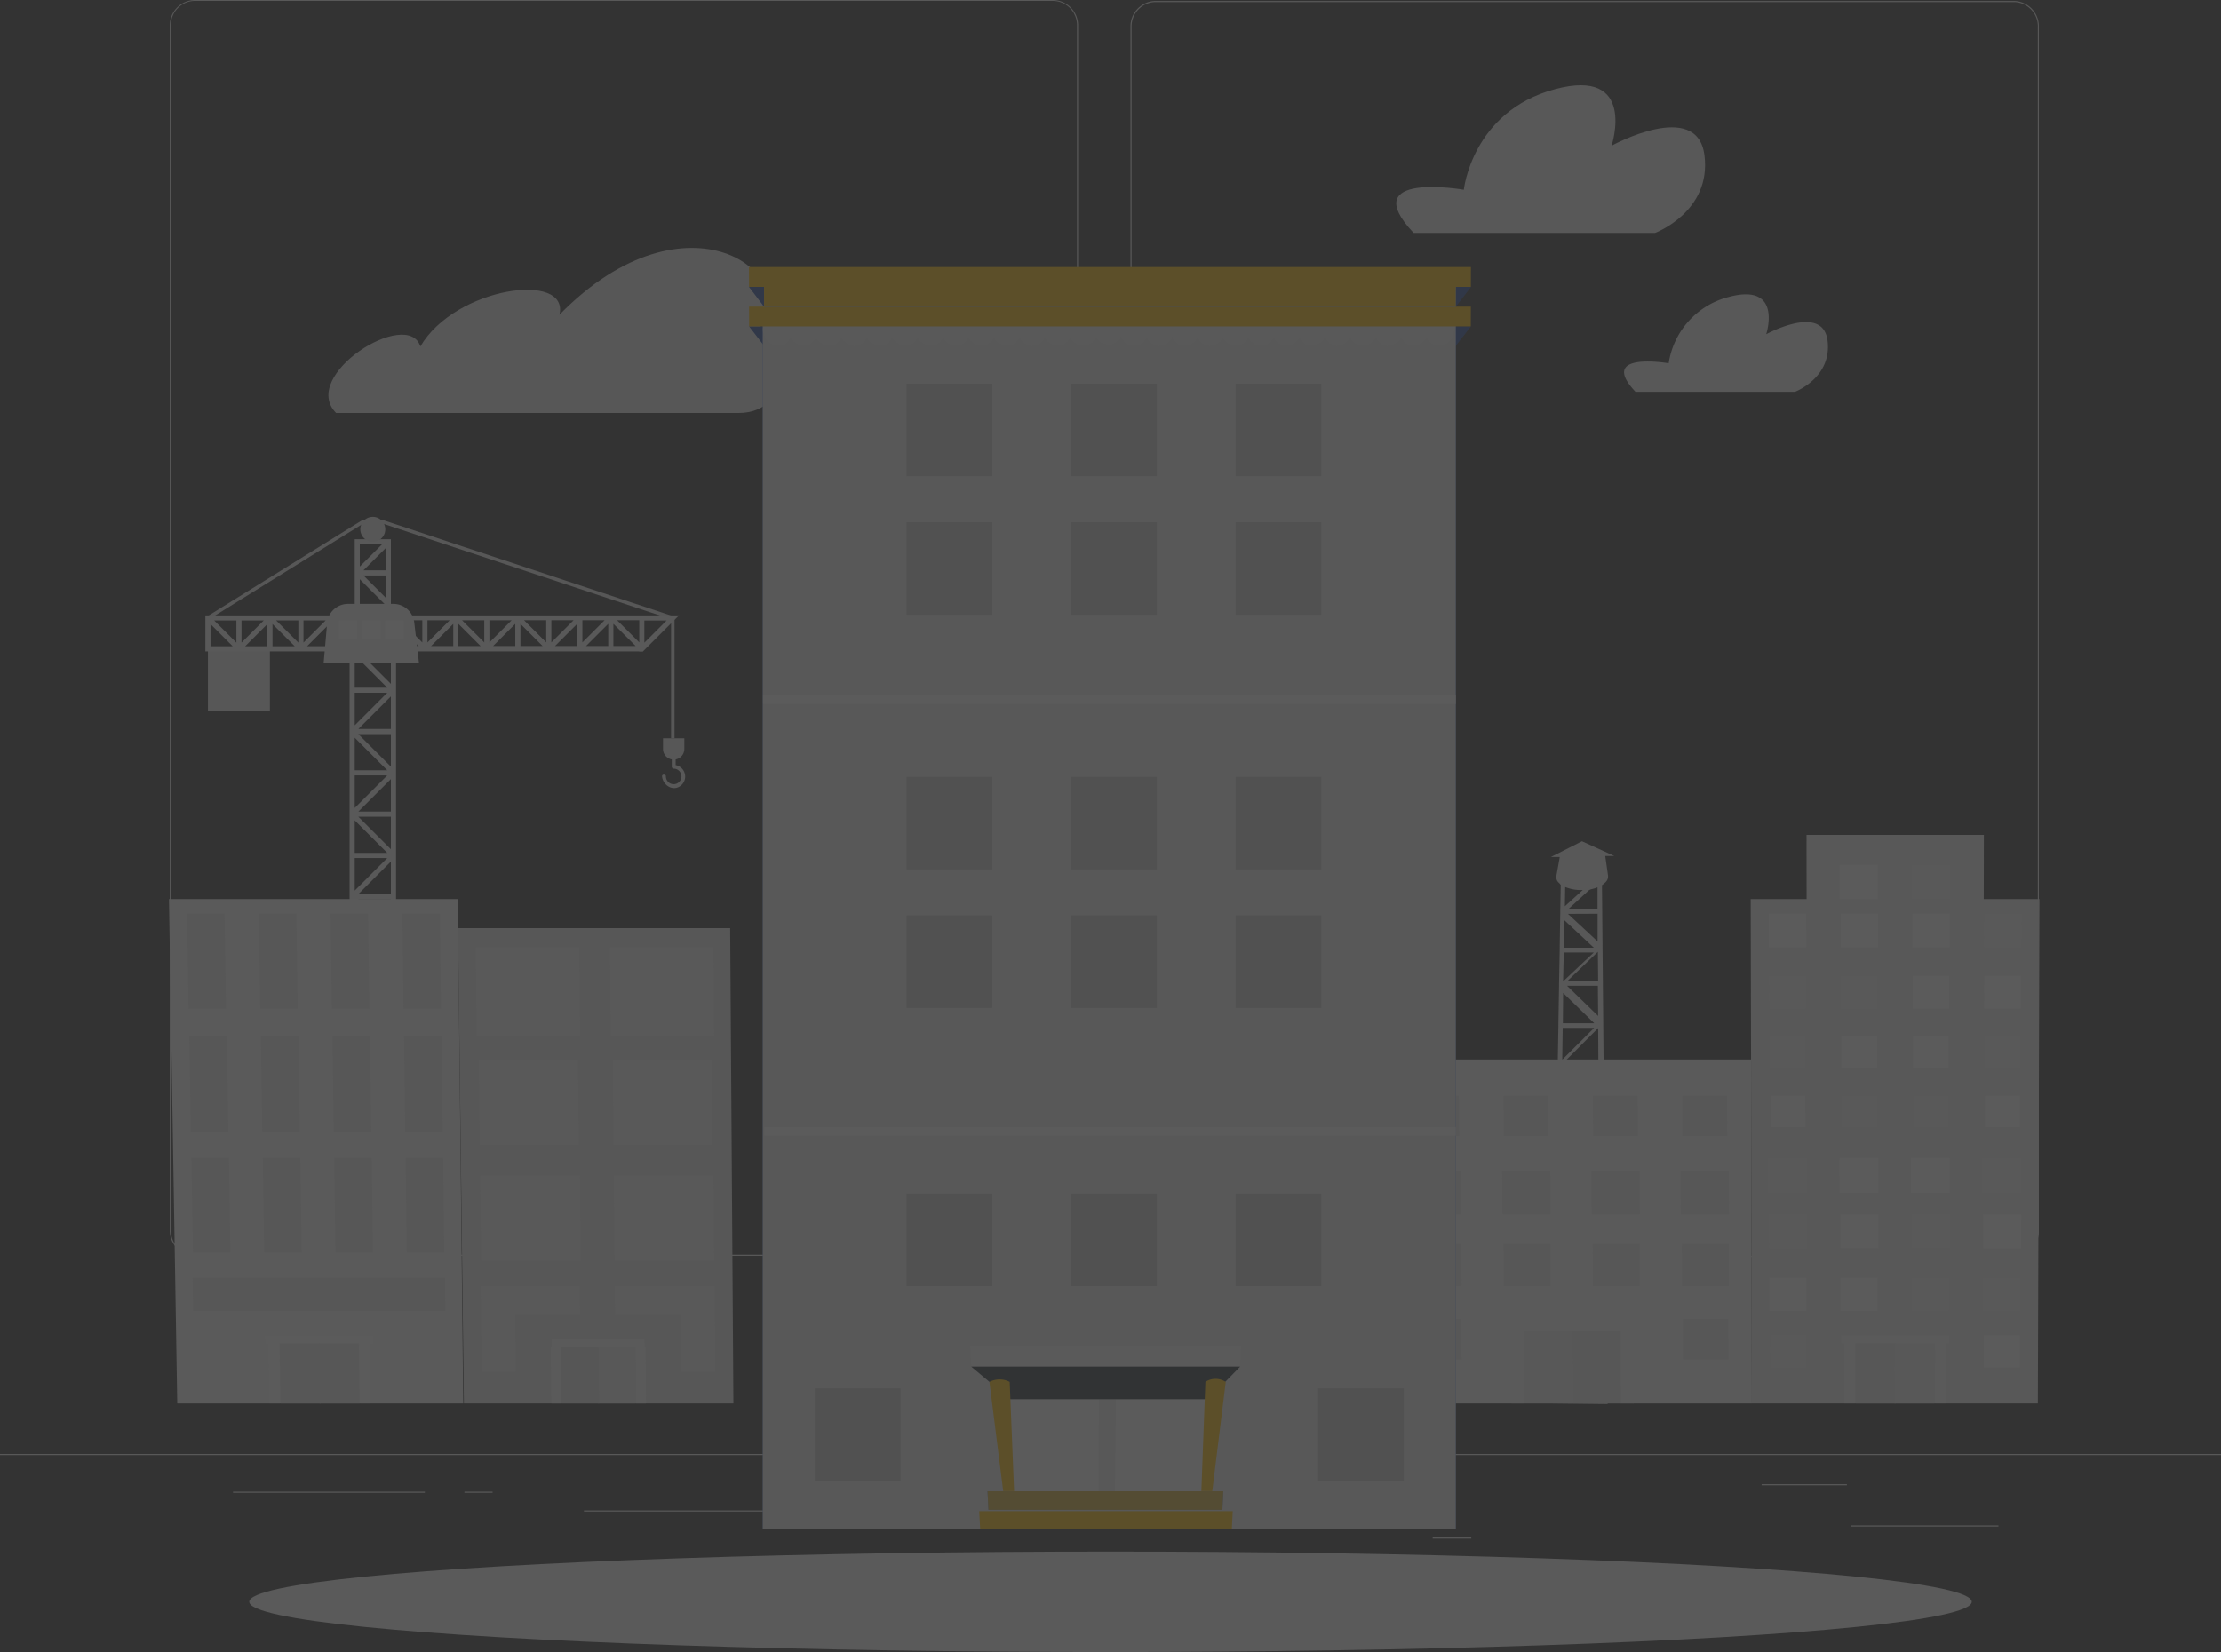 <svg xmlns="http://www.w3.org/2000/svg" width="790.261" height="587.97" viewBox="0 0 790.261 587.97">
  <rect x="0" y="0" width="790.261" height="587.97" fill="#333333" stroke="none"/>
  <g id="Grupo_19" data-name="Grupo 19" transform="translate(39 -311.03)" opacity="0.2">
    <g id="Grupo_18" data-name="Grupo 18">
      <g id="Company-rafiki" transform="translate(-39 256.019)">
        <g id="freepik--background-complete--inject-2" transform="translate(0 55.011)">
          <rect id="Retângulo_625" data-name="Retângulo 625" width="52.347" height="0.395" transform="translate(658.73 542.894)" fill="#ebebeb"/>
          <rect id="Retângulo_626" data-name="Retângulo 626" width="13.735" height="0.395" transform="translate(509.766 547.193)" fill="#ebebeb"/>
          <rect id="Retângulo_627" data-name="Retângulo 627" width="30.33" height="0.395" transform="translate(626.82 528.227)" fill="#ebebeb"/>
          <rect id="Retângulo_628" data-name="Retângulo 628" width="68.263" height="0.395" transform="translate(82.914 530.882)" fill="#ebebeb"/>
          <rect id="Retângulo_629" data-name="Retângulo 629" width="10.005" height="0.395" transform="translate(165.259 530.882)" fill="#ebebeb"/>
          <rect id="Retângulo_630" data-name="Retângulo 630" width="148.063" height="0.395" transform="translate(207.791 537.552)" fill="#ebebeb"/>
          <path id="Caminho_52" data-name="Caminho 52" d="M352.4,501.972H47.219a9.025,9.025,0,0,1-9.009-9.025v-429A9.025,9.025,0,0,1,47.219,55H352.4a9.025,9.025,0,0,1,9.025,9.025V492.947A9.025,9.025,0,0,1,352.4,501.972ZM47.219,55.316a8.63,8.63,0,0,0-8.614,8.63v429a8.63,8.63,0,0,0,8.614,8.63H352.4a8.646,8.646,0,0,0,8.63-8.63v-429a8.645,8.645,0,0,0-8.63-8.63Z" transform="translate(22.182 -55)" fill="#ebebeb"/>
          <path id="Caminho_53" data-name="Caminho 53" d="M568.724,502.261h-305.2a9.041,9.041,0,0,1-9.025-9.025v-429a9.041,9.041,0,0,1,9.025-9.025h305.2a9.025,9.025,0,0,1,8.993,9.025v429a9.025,9.025,0,0,1-8.993,9.025ZM263.525,55.605a8.645,8.645,0,0,0-8.63,8.63v429a8.646,8.646,0,0,0,8.63,8.63h305.2a8.646,8.646,0,0,0,8.63-8.63v-429a8.646,8.646,0,0,0-8.63-8.63Z" transform="translate(147.743 -54.878)" fill="#ebebeb"/>
          <rect id="Retângulo_631" data-name="Retângulo 631" width="790.261" height="0.395" transform="translate(0 517.463)" fill="#ebebeb"/>
          <path id="Caminho_54" data-name="Caminho 54" d="M76.662,169.58H220c18.366,0,22.791-25.7,5.453-31.737l-.68-.221c19.188-15.995-22.9-49.692-68.626-3.035,3.572-15.552-37.079-9.926-49.5,11.3C102.219,131.948,63.464,156.162,76.662,169.58Z" transform="translate(42.921 -22.592)" fill="#e6e6e6"/>
          <path id="Caminho_55" data-name="Caminho 55" d="M320.492,126.753H406.44s20.152-7.587,17.544-27.691-33.033-3.351-33.033-3.351,9.214-28.054-20.247-20.088-32.338,35.767-32.338,35.767S299.66,104.626,320.492,126.753Z" transform="translate(182.478 -43.855)" fill="#ebebeb"/>
          <path id="Caminho_56" data-name="Caminho 56" d="M369.682,155.974h56.741s13.308-5.01,11.585-18.287-21.811-2.213-21.811-2.213,6.085-18.508-13.371-13.261a28.781,28.781,0,0,0-21.337,23.613S355.932,141.386,369.682,155.974Z" transform="translate(212.25 -16.524)" fill="#ebebeb"/>
          <path id="Caminho_57" data-name="Caminho 57" d="M368.332,366.694l-.158-16.785v-.932l-.142-14.968v-.948l-.142-14.225V317.9l-.126-13.545v-.885l-.126-12.929v-.822l-.126-12.36v-.774l-.111-11.807v-.759l-.095-9.768a7.111,7.111,0,0,1-1.581.743v8.25H355.261l8.44-7.729a16.986,16.986,0,0,1-2.639.316l-6.954,6.322.126-7.46a5.817,5.817,0,0,1-1.581-.948l-.19,10.242v.759l-.19,11.806v.806l-.237,12.312v.822l-.221,12.9v.885l-.237,13.545v.933l-.253,14.225v.964l-.269,14.952v1.012l-.284,16.769-1.612,72.388,20.167.237Zm-2.1-3.161L354.076,350.4h12.075Zm-.19-14.7H354.012l11.933-12.549Zm.126-18.445L354.6,318.536H366.1Zm-.142-13.482H354.581l11.38-11.4Zm-.079-15.695L354.882,290.45H365.85Zm0-12.439H355.008l10.842-10.4Zm-.19-23.945v9.847l-10.542-9.8Zm-11.885,2.244,10.542,9.831H353.728Zm-.158,11.538H364.4l-10.922,10.3Zm-.221,14.4,11.064,10.779H353.4Zm-.158,12.423h11.206l-11.364,11.348Zm-.221,15.695,11.585,11.9H352.953Zm-.111,13.5h11.712l-11.949,12.486Zm-.079,16.532,12.154,13.182H352.732Z" transform="translate(202.695 60.379)" fill="#ebebeb"/>
          <path id="Caminho_58" data-name="Caminho 58" d="M365.906,253.137H365.1l-.585-.537-4.742,4.425a18.636,18.636,0,0,0,2.624-.316l1.976-1.8v1.217a7.712,7.712,0,0,0,1.581-.743Zm-14.636.095V255a7,7,0,0,0,1.581.948v-2.718Z" transform="translate(203.92 59.711)" fill="#ebebeb"/>
          <path id="Caminho_59" data-name="Caminho 59" d="M369.466,256.568a2.845,2.845,0,0,1-.838,2.4l-.569.537a9.052,9.052,0,0,1-2.529,1.391,10.662,10.662,0,0,1-1.976.585,18.631,18.631,0,0,1-2.624.316h-1.185a14.43,14.43,0,0,1-5.642-1.138,7,7,0,0,1-1.581-.948l-.142-.111-.522-.506a2.624,2.624,0,0,1-.759-2.323l1.2-6.733H349.14L360.2,244.43l11.522,5.247h-3.24Z" transform="translate(202.684 54.968)" fill="#ebebeb"/>
          <path id="Caminho_60" data-name="Caminho 60" d="M394.12,257.45l.427,179.5H496.3l.569-179.5Z" transform="translate(228.796 62.527)" fill="#ebebeb"/>
          <path id="Caminho_61" data-name="Caminho 61" d="M406.69,243l.047,40.019h62.984L469.8,243Z" transform="translate(236.093 54.138)" fill="#ebebeb"/>
          <path id="Caminho_62" data-name="Caminho 62" d="M411.534,272.72H398.226l-.016-11.98h13.308Z" transform="translate(231.17 64.437)" fill="#fafafa"/>
          <rect id="Retângulo_632" data-name="Retângulo 632" width="13.308" height="11.996" transform="translate(654.921 325.161)" fill="#fafafa"/>
          <rect id="Retângulo_633" data-name="Retângulo 633" width="13.308" height="11.996" transform="translate(680.462 325.161)" fill="#fafafa"/>
          <path id="Caminho_63" data-name="Caminho 63" d="M459.988,272.72H446.68l.032-11.98H460.02Z" transform="translate(259.308 64.437)" fill="#f0f0f0"/>
          <path id="Caminho_64" data-name="Caminho 64" d="M411.313,286.446H398.322l-.032-11.7H411.3Z" transform="translate(231.216 72.57)" fill="#f0f0f0"/>
          <rect id="Retângulo_634" data-name="Retângulo 634" width="13.008" height="11.696" transform="translate(655.016 347.32)" fill="#f0f0f0"/>
          <rect id="Retângulo_635" data-name="Retângulo 635" width="13.008" height="11.696" transform="translate(680.526 347.32)" fill="#fafafa"/>
          <path id="Caminho_65" data-name="Caminho 65" d="M459.7,286.446H446.69l.032-11.7h13.008Z" transform="translate(259.314 72.57)" fill="#fafafa"/>
          <path id="Caminho_66" data-name="Caminho 66" d="M411.133,299.821H398.442l-.032-11.411h12.707Z" transform="translate(231.286 80.5)" fill="#f0f0f0"/>
          <rect id="Retângulo_636" data-name="Retângulo 636" width="12.707" height="11.411" transform="translate(655.19 368.91)" fill="#fafafa"/>
          <rect id="Retângulo_637" data-name="Retângulo 637" width="12.707" height="11.411" transform="translate(680.652 368.91)" fill="#fafafa"/>
          <rect id="Retângulo_638" data-name="Retângulo 638" width="13.561" height="12.233" transform="translate(654.589 307.759)" fill="#fafafa"/>
          <rect id="Retângulo_639" data-name="Retângulo 639" width="13.577" height="12.233" transform="translate(680.146 307.759)" fill="#f0f0f0"/>
          <path id="Caminho_67" data-name="Caminho 67" d="M459.452,299.821H446.76l.016-11.411h12.707Z" transform="translate(259.354 80.5)" fill="#f0f0f0"/>
          <path id="Caminho_68" data-name="Caminho 68" d="M411.009,312.893H398.6l-.032-11.143h12.423Z" transform="translate(231.379 88.244)" fill="#fafafa"/>
          <rect id="Retângulo_640" data-name="Retângulo 640" width="12.407" height="11.143" transform="translate(655.411 389.994)" fill="#f0f0f0"/>
          <path id="Caminho_69" data-name="Caminho 69" d="M443.187,312.893H430.78l.016-11.143H443.2Z" transform="translate(250.078 88.244)" fill="#f0f0f0"/>
          <path id="Caminho_70" data-name="Caminho 70" d="M459.277,312.893H446.87l.032-11.143h12.407Z" transform="translate(259.418 88.244)" fill="#fafafa"/>
          <path id="Caminho_71" data-name="Caminho 71" d="M411.881,328.157h-13.83l-.032-12.407h13.845Z" transform="translate(231.06 96.371)" fill="#f0f0f0"/>
          <path id="Caminho_72" data-name="Caminho 72" d="M427.93,328.157H414.116L414.1,315.75h13.845Z" transform="translate(240.394 96.371)" fill="#fafafa"/>
          <path id="Caminho_73" data-name="Caminho 73" d="M444,328.157H430.17V315.75h13.845Z" transform="translate(249.723 96.371)" fill="#fafafa"/>
          <path id="Caminho_74" data-name="Caminho 74" d="M460.06,328.157H446.23l.032-12.407h13.83Z" transform="translate(259.047 96.371)" fill="#f0f0f0"/>
          <path id="Caminho_75" data-name="Caminho 75" d="M411.815,340.547H398.3l-.032-12.107H411.8Z" transform="translate(231.205 103.738)" fill="#f0f0f0"/>
          <rect id="Retângulo_641" data-name="Retângulo 641" width="13.513" height="12.107" transform="translate(654.874 432.178)" fill="#fafafa"/>
          <rect id="Retângulo_642" data-name="Retângulo 642" width="13.513" height="12.107" transform="translate(680.273 432.178)" fill="#f0f0f0"/>
          <path id="Caminho_76" data-name="Caminho 76" d="M459.974,340.547H446.46l.032-12.107h13.529Z" transform="translate(259.18 103.738)" fill="#fafafa"/>
          <path id="Caminho_77" data-name="Caminho 77" d="M411.507,354.5H398.326l-.016-11.791h13.182Z" transform="translate(231.228 112.022)" fill="#fafafa"/>
          <rect id="Retângulo_643" data-name="Retângulo 643" width="13.182" height="11.791" transform="translate(654.89 454.732)" fill="#fafafa"/>
          <rect id="Retângulo_644" data-name="Retângulo 644" width="13.182" height="11.791" transform="translate(680.225 454.732)" fill="#f0f0f0"/>
          <path id="Caminho_78" data-name="Caminho 78" d="M459.576,354.5H446.41l.016-11.791h13.182Z" transform="translate(259.151 112.022)" fill="#f0f0f0"/>
          <path id="Caminho_79" data-name="Caminho 79" d="M411.391,367.18H398.526l-.016-11.49h12.865Z" transform="translate(231.344 119.557)" fill="#f0f0f0"/>
          <path id="Caminho_80" data-name="Caminho 80" d="M459.43,367.18H446.58l.016-11.49h12.865Z" transform="translate(259.25 119.557)" fill="#fafafa"/>
          <path id="Caminho_81" data-name="Caminho 81" d="M452.867,355.69H414.46l.079,2.892H415.6l.016,21.337h3.841l-.016-21.337h28.513l-.032,21.337h3.841l.032-21.337h1.154Z" transform="translate(240.603 119.557)" fill="#f5f5f5"/>
          <path id="Caminho_82" data-name="Caminho 82" d="M431.955,378.857H417.73V357.52h14.24Z" transform="translate(242.502 120.62)" fill="#e6e6e6"/>
          <path id="Caminho_83" data-name="Caminho 83" d="M440.75,378.857H426.51l.016-21.337h14.256Z" transform="translate(247.599 120.62)" fill="#ebebeb"/>
          <path id="Caminho_84" data-name="Caminho 84" d="M441.4,293.58l.285,122.4H314.09l-1.17-122.4Z" transform="translate(181.657 83.501)" fill="#f5f5f5"/>
          <path id="Caminho_85" data-name="Caminho 85" d="M378.777,316.038h15.932l-.047-14.288H378.73Z" transform="translate(219.861 88.244)" fill="#e6e6e6"/>
          <path id="Caminho_86" data-name="Caminho 86" d="M358.679,316.038h15.932l-.063-14.288H358.6Z" transform="translate(208.175 88.244)" fill="#e6e6e6"/>
          <path id="Caminho_87" data-name="Caminho 87" d="M338.575,316.038h15.932l-.095-14.288H338.48Z" transform="translate(196.495 88.244)" fill="#e6e6e6"/>
          <path id="Caminho_88" data-name="Caminho 88" d="M318.476,316.038h15.932l-.126-14.288H318.35Z" transform="translate(184.809 88.244)" fill="#e6e6e6"/>
          <path id="Caminho_89" data-name="Caminho 89" d="M378.4,334.089h17.164l-.047-15.379H378.34Z" transform="translate(219.635 98.09)" fill="#e6e6e6"/>
          <path id="Caminho_90" data-name="Caminho 90" d="M358.345,334.089h17.164l-.079-15.379H358.25Z" transform="translate(207.972 98.09)" fill="#e6e6e6"/>
          <path id="Caminho_91" data-name="Caminho 91" d="M338.271,334.089h17.164l-.095-15.379H338.16Z" transform="translate(196.31 98.09)" fill="#e6e6e6"/>
          <path id="Caminho_92" data-name="Caminho 92" d="M318.212,334.089h17.164l-.126-15.379H318.07Z" transform="translate(184.647 98.09)" fill="#e6e6e6"/>
          <path id="Caminho_93" data-name="Caminho 93" d="M378.677,350.054h16.659l-.032-14.9H378.63Z" transform="translate(219.803 107.633)" fill="#e6e6e6"/>
          <path id="Caminho_94" data-name="Caminho 94" d="M358.639,350.054H375.3l-.063-14.9H358.56Z" transform="translate(208.152 107.633)" fill="#e6e6e6"/>
          <path id="Caminho_95" data-name="Caminho 95" d="M338.6,350.054h16.659l-.095-14.9H338.49Z" transform="translate(196.501 107.633)" fill="#e6e6e6"/>
          <path id="Caminho_96" data-name="Caminho 96" d="M318.546,350.054h16.659l-.111-14.9H318.42Z" transform="translate(184.85 107.633)" fill="#e6e6e6"/>
          <path id="Caminho_97" data-name="Caminho 97" d="M378.913,366.456h16.153l-.032-14.446H378.85Z" transform="translate(219.931 117.421)" fill="#e6e6e6"/>
          <path id="Caminho_98" data-name="Caminho 98" d="M318.856,366.456h16.169L334.9,352.01H318.73Z" transform="translate(185.03 117.421)" fill="#e6e6e6"/>
          <path id="Caminho_99" data-name="Caminho 99" d="M338.08,352.01h49.992l.016,4.362H384.9l.126,25.683h-4.631l-.126-25.683h-34.3l.174,25.683h-4.615l-.19-25.683h-3.209Z" transform="translate(196.263 117.421)" fill="#f5f5f5"/>
          <path id="Caminho_100" data-name="Caminho 100" d="M354.148,380.453h17.117l-.126-25.683H353.99Z" transform="translate(205.499 119.023)" fill="#e6e6e6"/>
          <path id="Caminho_101" data-name="Caminho 101" d="M343.174,380.453h17.117l-.142-25.683H343Z" transform="translate(199.119 119.023)" fill="#ebebeb"/>
          <path id="Caminho_102" data-name="Caminho 102" d="M153.878,229.62v-5.753a.7.7,0,0,0-1.375,0v6.322a.727.727,0,0,0,.68.7,2.766,2.766,0,1,1-2.766,2.75c0-.869-1.454-.869-1.375,0,.348,3.43,4.346,5.69,7.065,2.94a4.141,4.141,0,0,0-2.229-6.954Z" transform="translate(86.52 42.688)" fill="#ebebeb"/>
          <path id="Caminho_103" data-name="Caminho 103" d="M93.4,201.37v12.455L80.265,200.69l-.648.648H78.7V319.877H95.232V201.338ZM80.533,291.807,92.1,303.377H80.533Zm0-29.414L92.1,273.963H80.533Zm0-29.4L92.1,244.565H80.533Zm0-29.414L92.1,215.168H80.533Zm11.569,13.4L80.533,228.57V216.985Zm1.3,1.3v11.585H81.829ZM92.1,246.4,80.533,257.968V246.4Zm1.3,1.3v11.569H81.829Zm-1.3,28.1L80.533,287.382V275.8Zm1.3,1.249V288.63H81.829Zm-1.3,28.118L80.533,316.732V305.163ZM81.829,318.139,93.4,306.506v11.633ZM93.4,302.081,81.829,290.511H93.4Zm0-29.414L81.829,261.1H93.4Zm0-29.4L81.829,231.7H93.4Z" transform="translate(45.687 29.576)" fill="#f0f0f0"/>
          <path id="Caminho_104" data-name="Caminho 104" d="M79.86,176.42v23.044h1.8v-8.8l9.483,9.483.648-.648h.932V176.42Zm9.7,1.833-7.9,7.9v-7.9Zm1.3,18.966-7.9-7.9h7.9Zm-7.9-9.72,7.9-7.9v7.9Z" transform="translate(46.361 15.487)" fill="#f0f0f0"/>
          <rect id="Retângulo_645" data-name="Retângulo 645" width="22.048" height="22.048" transform="translate(73.984 230.946)" fill="#e6e6e6"/>
          <path id="Caminho_105" data-name="Caminho 105" d="M212.944,249.777h-1.233v-42.39l-102.687-34.06h-6.78L47.258,207.45l-.648-1.027,55.271-34.313h7.349l.095.032L212.944,206.5Z" transform="translate(27.058 12.985)" fill="#e6e6e6"/>
          <path id="Caminho_106" data-name="Caminho 106" d="M200.6,206.467h1.264l12.9-12.9H46.23v12.85H200.6Zm1.833-11.064h7.9l-7.9,7.9Zm-154.37,9.183v-7.9l7.9,7.9Zm9.2-1.3-7.9-7.9h7.9Zm1.833-7.9H67l-7.9,7.9Zm9.2,9.183h-7.9l7.9-7.9Zm1.833,0v-7.9l7.9,7.9Zm9.183-1.3-7.9-7.9h7.9Zm1.833-7.9h7.9l-7.9,7.9Zm9.2,9.183h-7.9l7.9-7.9Zm1.833,0v-7.9l7.9,7.9Zm9.2-1.3-7.9-7.9h7.9Zm1.833-7.9h7.9l-7.9,7.9Zm9.183,9.183h-7.9l7.9-7.9Zm1.833,0v-7.9l7.9,7.9Zm9.2-1.3-7.9-7.9h7.9Zm1.833-7.9h7.9l-7.9,7.9Zm9.183,9.183h-7.9l7.9-7.9Zm1.833,0v-7.9l7.9,7.9Zm9.2-1.3-7.9-7.9h7.9Zm1.833-7.9h7.9l-7.9,7.9Zm9.2,9.183h-7.9l7.9-7.9Zm1.833,0v-7.9l7.9,7.9Zm9.183-1.3-7.9-7.9h7.9Zm1.833-7.9h7.9l-7.9,7.9Zm9.2,9.183h-7.9l7.9-7.9Zm1.833-9.183h7.9l-7.9,7.9Zm9.2,9.183h-7.9l7.9-7.9Zm1.833,0v-7.9l7.9,7.9Zm1.3-9.183h7.9v7.9Z" transform="translate(26.838 25.443)" fill="#f0f0f0"/>
          <path id="Caminho_107" data-name="Caminho 107" d="M106.778,212.017H72.86l1.249-14.225a7.444,7.444,0,0,1,7.428-6.812H97.69a7.476,7.476,0,0,1,7.413,6.607Z" transform="translate(42.297 23.939)" fill="#f0f0f0"/>
          <rect id="Retângulo_646" data-name="Retângulo 646" width="6.512" height="6.512" transform="translate(120.625 220.799)" fill="#fafafa"/>
          <rect id="Retângulo_647" data-name="Retângulo 647" width="6.512" height="6.512" transform="translate(128.86 220.799)" fill="#fafafa"/>
          <rect id="Retângulo_648" data-name="Retângulo 648" width="6.512" height="6.512" transform="translate(137.095 220.799)" fill="#fafafa"/>
          <path id="Caminho_108" data-name="Caminho 108" d="M90,175.821a4.441,4.441,0,1,1-4.441-4.441A4.441,4.441,0,0,1,90,175.821Z" transform="translate(47.092 12.561)" fill="#e6e6e6"/>
          <path id="Caminho_109" data-name="Caminho 109" d="M153.053,228.837h0a3.793,3.793,0,0,1-3.793-3.793V221.25h7.587v3.793A3.793,3.793,0,0,1,153.053,228.837Z" transform="translate(86.649 41.512)" fill="#e6e6e6"/>
          <path id="Caminho_110" data-name="Caminho 110" d="M38.04,257.45l2.94,179.5H142.75l-1.944-179.5Z" transform="translate(22.083 62.527)" fill="#f5f5f5"/>
          <path id="Caminho_111" data-name="Caminho 111" d="M42.1,260.74l.364,21.843.095,5.99.095,6.006H55.977l-.095-6.006-.079-5.99-.348-21.843Z" transform="translate(24.44 64.437)" fill="#e6e6e6"/>
          <path id="Caminho_112" data-name="Caminho 112" d="M58.26,260.74l.332,21.843.079,5.99.095,6.006H72.09l-.079-6.006-.079-5.99-.3-21.843Z" transform="translate(33.821 64.437)" fill="#e6e6e6"/>
          <path id="Caminho_113" data-name="Caminho 113" d="M74.42,260.74l.3,21.843.079,5.99.079,6.006H88.2l-.063-6.006-.079-5.99-.269-21.843Z" transform="translate(43.203 64.437)" fill="#e6e6e6"/>
          <path id="Caminho_114" data-name="Caminho 114" d="M90.59,260.74l.253,21.843.111,9.262.032,2.734h13.34l-.032-2.734-.111-9.262-.237-21.843Z" transform="translate(52.59 64.437)" fill="#e6e6e6"/>
          <path id="Caminho_115" data-name="Caminho 115" d="M42.61,288.41l.364,21.827.095,5.99.095,5.99H56.5l-.079-5.99-.095-5.99L56,288.41Z" transform="translate(24.736 80.5)" fill="#e6e6e6"/>
          <path id="Caminho_116" data-name="Caminho 116" d="M58.73,288.41l.316,21.827.126,8.44.047,3.54H72.575l-.047-3.54-.111-8.44L72.1,288.41Z" transform="translate(34.094 80.5)" fill="#e6e6e6"/>
          <path id="Caminho_117" data-name="Caminho 117" d="M74.84,288.41l.3,21.827.079,5.99.079,5.99H88.654l-.079-5.99-.079-5.99-.269-21.827Z" transform="translate(43.446 80.5)" fill="#e6e6e6"/>
          <path id="Caminho_118" data-name="Caminho 118" d="M90.96,288.41l.269,21.827.063,5.99.079,5.99h13.34l-.063-5.99-.063-5.99-.237-21.827Z" transform="translate(52.804 80.5)" fill="#e6e6e6"/>
          <path id="Caminho_119" data-name="Caminho 119" d="M43.09,315.75l.348,21.732.111,5.974.095,5.959H56.967l-.095-5.959-.095-5.974-.316-21.732Z" transform="translate(25.015 96.371)" fill="#e6e6e6"/>
          <path id="Caminho_120" data-name="Caminho 120" d="M59.17,315.75l.316,21.732.079,5.974.095,5.959H72.984l-.079-5.959-.079-5.974-.3-21.732Z" transform="translate(34.35 96.371)" fill="#e6e6e6"/>
          <path id="Caminho_121" data-name="Caminho 121" d="M75.24,315.75l.284,21.732.079,5.974.079,5.959h13.34l-.079-5.959-.079-5.974L88.6,315.75Z" transform="translate(43.679 96.371)" fill="#e6e6e6"/>
          <path id="Caminho_122" data-name="Caminho 122" d="M91.32,315.75l.253,21.732.095,8.25.047,3.683h13.324l-.032-3.683-.095-8.25-.237-21.732Z" transform="translate(53.013 96.371)" fill="#e6e6e6"/>
          <path id="Caminho_123" data-name="Caminho 123" d="M126.559,342.71H43.36l.19,11.791h89.742l-.126-11.791Z" transform="translate(25.171 112.022)" fill="#e6e6e6"/>
          <path id="Caminho_124" data-name="Caminho 124" d="M98.128,355.69H59.722l-.032,2.892h1.154l.316,21.337H65l-.316-21.337H93.2l.269,21.337h3.825l-.253-21.337H98.1Z" transform="translate(34.651 119.557)" fill="#fafafa"/>
          <path id="Caminho_125" data-name="Caminho 125" d="M77.5,378.857H63.276L62.96,357.52H77.216Z" transform="translate(36.55 120.62)" fill="#e6e6e6"/>
          <path id="Caminho_126" data-name="Caminho 126" d="M86.269,378.857H72.044L71.76,357.52H86Z" transform="translate(41.658 120.62)" fill="#e6e6e6"/>
          <path id="Caminho_127" data-name="Caminho 127" d="M199.949,264,201.1,433.148h-95.89L103.11,264Z" transform="translate(59.858 66.329)" fill="#e6e6e6"/>
          <path id="Caminho_128" data-name="Caminho 128" d="M145.254,344.58h28.7l.032,5.421.032,5.421.158,19.63H162.023l-.158-20.183H138.5l-.095-10.289Z" transform="translate(80.35 113.108)" fill="#f0f0f0"/>
          <path id="Caminho_129" data-name="Caminho 129" d="M116.476,344.58H143.44l.111,10.289h-23.06l.237,20.183H108.574l-.221-19.63-.095-7.839-.047-3Z" transform="translate(62.818 113.108)" fill="#f0f0f0"/>
          <path id="Caminho_130" data-name="Caminho 130" d="M124.3,356.6h33.049l.032,2.892h.364l.158,19.9h-3.572l-.174-19.9H127.568l.205,19.9H124.2l-.221-19.9h.348Z" transform="translate(71.973 120.086)" fill="#f5f5f5"/>
          <path id="Caminho_131" data-name="Caminho 131" d="M134.76,378.329h13.276l-.174-19.9H134.57Z" transform="translate(78.121 121.148)" fill="#ebebeb"/>
          <path id="Caminho_132" data-name="Caminho 132" d="M126.545,378.329h13.276l-.19-19.9H126.34Z" transform="translate(73.343 121.148)" fill="#e0e0e0"/>
          <path id="Caminho_133" data-name="Caminho 133" d="M137.31,268.32h36.842l.221,31.753H137.61Z" transform="translate(79.712 68.837)" fill="#f0f0f0"/>
          <path id="Caminho_134" data-name="Caminho 134" d="M107.09,268.32h36.842l.3,31.753H107.469Z" transform="translate(62.168 68.837)" fill="#f0f0f0"/>
          <path id="Caminho_135" data-name="Caminho 135" d="M137.96,293.58h35.261l.237,30.346h-35.23Z" transform="translate(80.089 83.501)" fill="#f0f0f0"/>
          <path id="Caminho_136" data-name="Caminho 136" d="M107.79,293.58h35.261l.316,30.346h-35.23Z" transform="translate(62.575 83.501)" fill="#f0f0f0"/>
          <path id="Caminho_137" data-name="Caminho 137" d="M138.19,319.69h35.467l.221,30.425h-35.42Z" transform="translate(80.222 98.659)" fill="#f0f0f0"/>
          <path id="Caminho_138" data-name="Caminho 138" d="M108.11,319.69h35.467l.3,30.425h-35.42Z" transform="translate(62.76 98.659)" fill="#f0f0f0"/>
        </g>
        <g id="freepik--Shadow--inject-2" transform="translate(88.683 607.198)">
          <ellipse id="freepik--path--inject-2" cx="306.448" cy="17.892" rx="306.448" ry="17.892" transform="translate(0 0)" fill="#f5f5f5"/>
        </g>
      </g>
    </g>
    <g id="freepik--Company--inject-2" transform="translate(227.49 406.078)">
      <path id="Caminho_139" data-name="Caminho 139" d="M160.83,84.62l5.37,6.94h246l5.414-6.94Z" transform="translate(-160.772 -63.513)" fill="#407bff"/>
      <g id="Grupo_1" data-name="Grupo 1" transform="translate(0.058 21.107)" opacity="0.4">
        <path id="Caminho_140" data-name="Caminho 140" d="M160.83,84.62l5.37,6.94h246l5.414-6.94Z" transform="translate(-160.83 -84.62)"/>
      </g>
      <rect id="Retângulo_649" data-name="Retângulo 649" width="246.562" height="437.089" transform="translate(4.924 12.166)" fill="#407bff"/>
      <g id="Grupo_2" data-name="Grupo 2" transform="translate(4.924 12.166)">
        <rect id="Retângulo_650" data-name="Retângulo 650" width="246.562" height="437.089" fill="#ebebeb"/>
      </g>
      <g id="Grupo_3" data-name="Grupo 3" transform="translate(4.957 17.738)" opacity="0.8">
        <path id="Caminho_141" data-name="Caminho 141" d="M174.192,87.463a4.478,4.478,0,0,1-4.406,5.14,5.759,5.759,0,0,1-5.5-5.14,4.492,4.492,0,0,1,4.42-5.183A5.759,5.759,0,0,1,174.192,87.463Z" transform="translate(-164.233 -82.28)" fill="#f0f0f0"/>
        <path id="Caminho_142" data-name="Caminho 142" d="M180.5,87.463a4.521,4.521,0,0,1-4.463,5.14,5.759,5.759,0,0,1-5.442-5.14,4.521,4.521,0,0,1,4.449-5.183,5.759,5.759,0,0,1,5.457,5.183Z" transform="translate(-161.456 -82.28)" fill="#f0f0f0"/>
        <path id="Caminho_143" data-name="Caminho 143" d="M186.8,87.463a4.55,4.55,0,0,1-4.492,5.14,5.644,5.644,0,0,1-5.414-5.14,4.564,4.564,0,0,1,4.492-5.183,5.644,5.644,0,0,1,5.414,5.183Z" transform="translate(-158.684 -82.28)" fill="#f0f0f0"/>
        <path id="Caminho_144" data-name="Caminho 144" d="M193.1,87.463a4.607,4.607,0,0,1-4.535,5.14,5.6,5.6,0,0,1-5.37-5.14,4.622,4.622,0,0,1,4.55-5.183,5.586,5.586,0,0,1,5.356,5.183Z" transform="translate(-155.911 -82.28)" fill="#f0f0f0"/>
        <path id="Caminho_145" data-name="Caminho 145" d="M199.405,87.463a4.651,4.651,0,0,1-4.578,5.14,5.543,5.543,0,0,1-5.327-5.14,4.651,4.651,0,0,1,4.579-5.183,5.529,5.529,0,0,1,5.327,5.183Z" transform="translate(-153.135 -82.28)" fill="#f0f0f0"/>
        <path id="Caminho_146" data-name="Caminho 146" d="M205.7,87.463a4.694,4.694,0,0,1-4.622,5.14,5.486,5.486,0,0,1-5.284-5.14,4.694,4.694,0,0,1,4.622-5.183,5.471,5.471,0,0,1,5.284,5.183Z" transform="translate(-150.362 -82.28)" fill="#f0f0f0"/>
        <path id="Caminho_147" data-name="Caminho 147" d="M212.033,87.463a4.737,4.737,0,0,1-4.665,5.14,5.428,5.428,0,0,1-5.241-5.14,4.723,4.723,0,0,1,4.65-5.183A5.442,5.442,0,0,1,212.033,87.463Z" transform="translate(-147.578 -82.28)" fill="#f0f0f0"/>
        <path id="Caminho_148" data-name="Caminho 148" d="M218.315,87.463a4.78,4.78,0,0,1-4.723,5.14,5.37,5.37,0,0,1-5.2-5.14,4.78,4.78,0,0,1,4.694-5.183,5.385,5.385,0,0,1,5.226,5.183Z" transform="translate(-144.819 -82.28)" fill="#f0f0f0"/>
        <path id="Caminho_149" data-name="Caminho 149" d="M224.61,87.463a4.823,4.823,0,0,1-4.737,5.14,5.327,5.327,0,0,1-5.169-5.14,4.823,4.823,0,0,1,4.751-5.183A5.313,5.313,0,0,1,224.61,87.463Z" transform="translate(-142.042 -82.28)" fill="#f0f0f0"/>
        <path id="Caminho_150" data-name="Caminho 150" d="M230.923,87.463a4.881,4.881,0,0,1-4.794,5.14A5.255,5.255,0,0,1,221,87.463a4.866,4.866,0,0,1,4.78-5.183A5.27,5.27,0,0,1,230.923,87.463Z" transform="translate(-139.271 -82.28)" fill="#f0f0f0"/>
        <path id="Caminho_151" data-name="Caminho 151" d="M237.218,87.463a4.924,4.924,0,0,1-4.823,5.14,5.226,5.226,0,0,1-5.082-5.14,4.91,4.91,0,0,1,4.823-5.183,5.212,5.212,0,0,1,5.082,5.183Z" transform="translate(-136.495 -82.28)" fill="#f0f0f0"/>
        <path id="Caminho_152" data-name="Caminho 152" d="M243.517,87.463a4.967,4.967,0,0,1-4.867,5.14,5.183,5.183,0,0,1-5.039-5.14,4.967,4.967,0,0,1,4.866-5.183,5.154,5.154,0,0,1,5.039,5.183Z" transform="translate(-133.724 -82.28)" fill="#f0f0f0"/>
        <path id="Caminho_153" data-name="Caminho 153" d="M249.827,87.463a5.01,5.01,0,0,1-4.91,5.14,5.111,5.111,0,0,1-5-5.14,5.01,5.01,0,0,1,4.91-5.183,5.126,5.126,0,0,1,5,5.183Z" transform="translate(-130.948 -82.28)" fill="#f0f0f0"/>
        <path id="Caminho_154" data-name="Caminho 154" d="M256.124,87.463a4.953,4.953,0,1,1-4.953-5.183,5.054,5.054,0,0,1,4.953,5.183Z" transform="translate(-128.175 -82.28)" fill="#f0f0f0"/>
        <path id="Caminho_155" data-name="Caminho 155" d="M262.422,87.463a5.1,5.1,0,0,1-4.982,5.14,5.01,5.01,0,0,1-4.91-5.14,5.1,5.1,0,0,1,4.982-5.183,5.011,5.011,0,0,1,4.91,5.183Z" transform="translate(-125.402 -82.28)" fill="#f0f0f0"/>
        <path id="Caminho_156" data-name="Caminho 156" d="M268.737,87.463A5.154,5.154,0,0,1,263.7,92.6a4.967,4.967,0,0,1-4.866-5.14,5.154,5.154,0,0,1,5.025-5.183,4.982,4.982,0,0,1,4.881,5.183Z" transform="translate(-122.632 -82.28)" fill="#f0f0f0"/>
        <path id="Caminho_157" data-name="Caminho 157" d="M275.027,87.463a5.212,5.212,0,0,1-5.068,5.14,4.939,4.939,0,0,1-4.838-5.14A5.212,5.212,0,0,1,270.2,82.28a4.924,4.924,0,0,1,4.823,5.183Z" transform="translate(-119.866 -82.28)" fill="#f0f0f0"/>
        <path id="Caminho_158" data-name="Caminho 158" d="M281.348,87.463a5.27,5.27,0,0,1-5.126,5.14,4.866,4.866,0,0,1-4.78-5.14,5.255,5.255,0,0,1,5.111-5.183,4.881,4.881,0,0,1,4.794,5.183Z" transform="translate(-117.088 -82.28)" fill="#f0f0f0"/>
        <path id="Caminho_159" data-name="Caminho 159" d="M287.666,87.463a5.327,5.327,0,0,1-5.212,5.14,4.838,4.838,0,0,1-4.751-5.14,5.313,5.313,0,0,1,5.154-5.183,4.823,4.823,0,0,1,4.809,5.183Z" transform="translate(-114.335 -82.28)" fill="#f0f0f0"/>
        <path id="Caminho_160" data-name="Caminho 160" d="M293.967,87.463a5.356,5.356,0,0,1-5.183,5.14,4.794,4.794,0,0,1-4.78-5.14,5.37,5.37,0,0,1,5.2-5.183,4.78,4.78,0,0,1,4.766,5.183Z" transform="translate(-111.565 -82.28)" fill="#f0f0f0"/>
        <path id="Caminho_161" data-name="Caminho 161" d="M300.261,87.463a5.428,5.428,0,0,1-5.241,5.14,4.737,4.737,0,0,1-4.665-5.14A5.414,5.414,0,0,1,295.6,82.28a4.751,4.751,0,0,1,4.665,5.183Z" transform="translate(-108.774 -82.28)" fill="#f0f0f0"/>
        <path id="Caminho_162" data-name="Caminho 162" d="M306.562,87.463a5.471,5.471,0,0,1-5.27,5.14,4.708,4.708,0,0,1-4.636-5.14,5.471,5.471,0,0,1,5.284-5.183,4.694,4.694,0,0,1,4.622,5.183Z" transform="translate(-106.004 -82.28)" fill="#f0f0f0"/>
        <path id="Caminho_163" data-name="Caminho 163" d="M312.841,87.463a5.514,5.514,0,0,1-5.313,5.14,4.665,4.665,0,0,1-4.521-5.14,5.529,5.529,0,0,1,5.327-5.183,4.65,4.65,0,0,1,4.506,5.183Z" transform="translate(-103.213 -82.28)" fill="#f0f0f0"/>
        <path id="Caminho_164" data-name="Caminho 164" d="M319.175,87.463a5.586,5.586,0,0,1-5.356,5.14,4.607,4.607,0,0,1-4.55-5.14,5.572,5.572,0,0,1,5.356-5.183,4.622,4.622,0,0,1,4.55,5.183Z" transform="translate(-100.462 -82.28)" fill="#f0f0f0"/>
        <path id="Caminho_165" data-name="Caminho 165" d="M325.476,87.463a5.644,5.644,0,0,1-5.4,5.14,4.578,4.578,0,0,1-4.507-5.14,5.644,5.644,0,0,1,5.4-5.183,4.578,4.578,0,0,1,4.507,5.183Z" transform="translate(-97.693 -82.28)" fill="#f0f0f0"/>
        <path id="Caminho_166" data-name="Caminho 166" d="M331.776,87.463a5.759,5.759,0,0,1-5.4,5.14,4.521,4.521,0,0,1-4.463-5.14,5.759,5.759,0,0,1,5.442-5.183,4.535,4.535,0,0,1,4.42,5.183Z" transform="translate(-94.907 -82.28)" fill="#f0f0f0"/>
        <path id="Caminho_167" data-name="Caminho 167" d="M338.09,87.463A5.759,5.759,0,0,1,332.6,92.6a4.492,4.492,0,0,1-4.42-5.14,5.759,5.759,0,0,1,5.485-5.183,4.492,4.492,0,0,1,4.42,5.183Z" transform="translate(-92.151 -82.28)" fill="#f0f0f0"/>
      </g>
      <path id="Caminho_168" data-name="Caminho 168" d="M160.82,79.74H417.634l-.014,7.026H160.834Z" transform="translate(-160.777 -65.659)" fill="#ffbe00"/>
      <path id="Caminho_169" data-name="Caminho 169" d="M160.81,74.86l5.356,7.026H412.239l5.414-7.026Z" transform="translate(-160.781 -67.805)" fill="#407bff"/>
      <g id="Grupo_4" data-name="Grupo 4" transform="translate(0.029 7.055)" opacity="0.4">
        <path id="Caminho_170" data-name="Caminho 170" d="M160.81,74.86l5.356,7.026H412.239l5.414-7.026Z" transform="translate(-160.81 -74.86)"/>
      </g>
      <path id="Caminho_171" data-name="Caminho 171" d="M160.79,69.96H417.676l-.014,7.055H160.819Z" transform="translate(-160.79 -69.96)" fill="#ffbe00"/>
      <g id="Grupo_5" data-name="Grupo 5" transform="translate(5.37 7.055)" opacity="0.8">
        <path id="Caminho_172" data-name="Caminho 172" d="M164.52,74.86h246.1l-.014,7.026H164.534Z" transform="translate(-164.52 -74.86)" fill="#fff"/>
      </g>
      <g id="Grupo_6" data-name="Grupo 6" transform="translate(4.996 152.401)" opacity="0.7">
        <rect id="Retângulo_651" data-name="Retângulo 651" width="246.548" height="3.096" fill="#fff"/>
      </g>
      <g id="Grupo_7" data-name="Grupo 7" transform="translate(5.5 306.04)" opacity="0.8">
        <rect id="Retângulo_652" data-name="Retângulo 652" width="246.03" height="3.081" fill="#fff"/>
      </g>
      <rect id="Retângulo_653" data-name="Retângulo 653" width="30.48" height="32.928" transform="translate(56.094 41.509)" fill="#c6c6c6"/>
      <rect id="Retângulo_654" data-name="Retângulo 654" width="30.48" height="32.928" transform="translate(114.635 41.509)" fill="#c6c6c6"/>
      <rect id="Retângulo_655" data-name="Retângulo 655" width="30.48" height="32.928" transform="translate(173.177 41.509)" fill="#c6c6c6"/>
      <rect id="Retângulo_656" data-name="Retângulo 656" width="30.48" height="32.928" transform="translate(56.094 90.807)" fill="#c6c6c6"/>
      <rect id="Retângulo_657" data-name="Retângulo 657" width="30.48" height="32.928" transform="translate(114.635 90.807)" fill="#c6c6c6"/>
      <rect id="Retângulo_658" data-name="Retângulo 658" width="30.48" height="32.928" transform="translate(173.177 90.807)" fill="#c6c6c6"/>
      <rect id="Retângulo_659" data-name="Retângulo 659" width="30.48" height="32.928" transform="translate(56.094 329.753)" fill="#c6c6c6"/>
      <rect id="Retângulo_660" data-name="Retângulo 660" width="30.48" height="32.928" transform="translate(114.635 329.753)" fill="#c6c6c6"/>
      <rect id="Retângulo_661" data-name="Retângulo 661" width="30.48" height="32.928" transform="translate(173.177 329.753)" fill="#c6c6c6"/>
      <rect id="Retângulo_662" data-name="Retângulo 662" width="30.48" height="32.928" transform="translate(23.44 399.078)" fill="#c6c6c6"/>
      <rect id="Retângulo_663" data-name="Retângulo 663" width="30.48" height="32.928" transform="translate(202.52 399.078)" fill="#c6c6c6"/>
      <rect id="Retângulo_664" data-name="Retângulo 664" width="30.48" height="32.928" transform="translate(56.094 181.441)" fill="#c6c6c6"/>
      <rect id="Retângulo_665" data-name="Retângulo 665" width="30.48" height="32.928" transform="translate(114.635 181.441)" fill="#c6c6c6"/>
      <rect id="Retângulo_666" data-name="Retângulo 666" width="30.48" height="32.928" transform="translate(173.177 181.441)" fill="#c6c6c6"/>
      <rect id="Retângulo_667" data-name="Retângulo 667" width="30.48" height="32.928" transform="translate(56.094 230.739)" fill="#c6c6c6"/>
      <rect id="Retângulo_668" data-name="Retângulo 668" width="30.48" height="32.928" transform="translate(114.635 230.739)" fill="#c6c6c6"/>
      <rect id="Retângulo_669" data-name="Retângulo 669" width="30.48" height="32.928" transform="translate(173.177 230.739)" fill="#c6c6c6"/>
      <g id="Grupo_8" data-name="Grupo 8" transform="translate(92.736 402.937)" opacity="0.8" style="isolation: isolate">
        <path id="Caminho_173" data-name="Caminho 173" d="M225.416,349.82h31.546l-.13,32.755H225.2Z" transform="translate(-225.2 -349.82)" fill="#fff"/>
      </g>
      <g id="Grupo_9" data-name="Grupo 9" transform="translate(130.243 402.937)" opacity="0.8" style="isolation: isolate">
        <path id="Caminho_174" data-name="Caminho 174" d="M251.6,349.82h32.841l-1.555,32.755H251.25Z" transform="translate(-251.25 -349.82)" fill="#fff"/>
      </g>
      <path id="Caminho_175" data-name="Caminho 175" d="M303.315,379.164H220.081l-.331-6.594h83.882Z" transform="translate(-134.86 63.122)" fill="#407bff"/>
      <g id="Grupo_10" data-name="Grupo 10" transform="translate(84.889 435.692)" opacity="0.8">
        <path id="Caminho_176" data-name="Caminho 176" d="M303.315,379.164H220.081l-.331-6.594h83.882Z" transform="translate(-219.75 -372.57)" fill="#ffbe00"/>
      </g>
      <path id="Caminho_177" data-name="Caminho 177" d="M307.576,383.973H218.05l-.36-6.493h90.217Z" transform="translate(-135.766 65.281)" fill="#ffbe00"/>
      <g id="Grupo_11" data-name="Grupo 11" transform="translate(78.67 383.918)" opacity="0.4">
        <path id="Caminho_178" data-name="Caminho 178" d="M311.535,344.025H215.848l-.418-7.415h96.48Z" transform="translate(-215.43 -336.61)" fill="#fff"/>
      </g>
      <path id="Caminho_179" data-name="Caminho 179" d="M215.72,341.76l13.865,11.6h70.477l11.345-11.6Z" transform="translate(-136.633 49.572)" fill="#263238"/>
      <path id="Caminho_180" data-name="Caminho 180" d="M220.22,345.8l4.9,38.874H229L227.433,345.8h0a7.875,7.875,0,0,0-7.2,0Z" transform="translate(-134.654 50.964)" fill="#ffbe00"/>
      <path id="Caminho_181" data-name="Caminho 181" d="M281.272,345.858l-4.794,38.874H272.59l1.44-38.874h0a6.565,6.565,0,0,1,7.2,0Z" transform="translate(-111.622 50.902)" fill="#ffbe00"/>
      <path id="Caminho_189" data-name="Caminho 189" d="M164.52,74.86h246.1l-.014,7.026H164.534Z" transform="translate(-159.15 -67.805)" fill="#ffbe00"/>
    </g>
  </g>
</svg>

